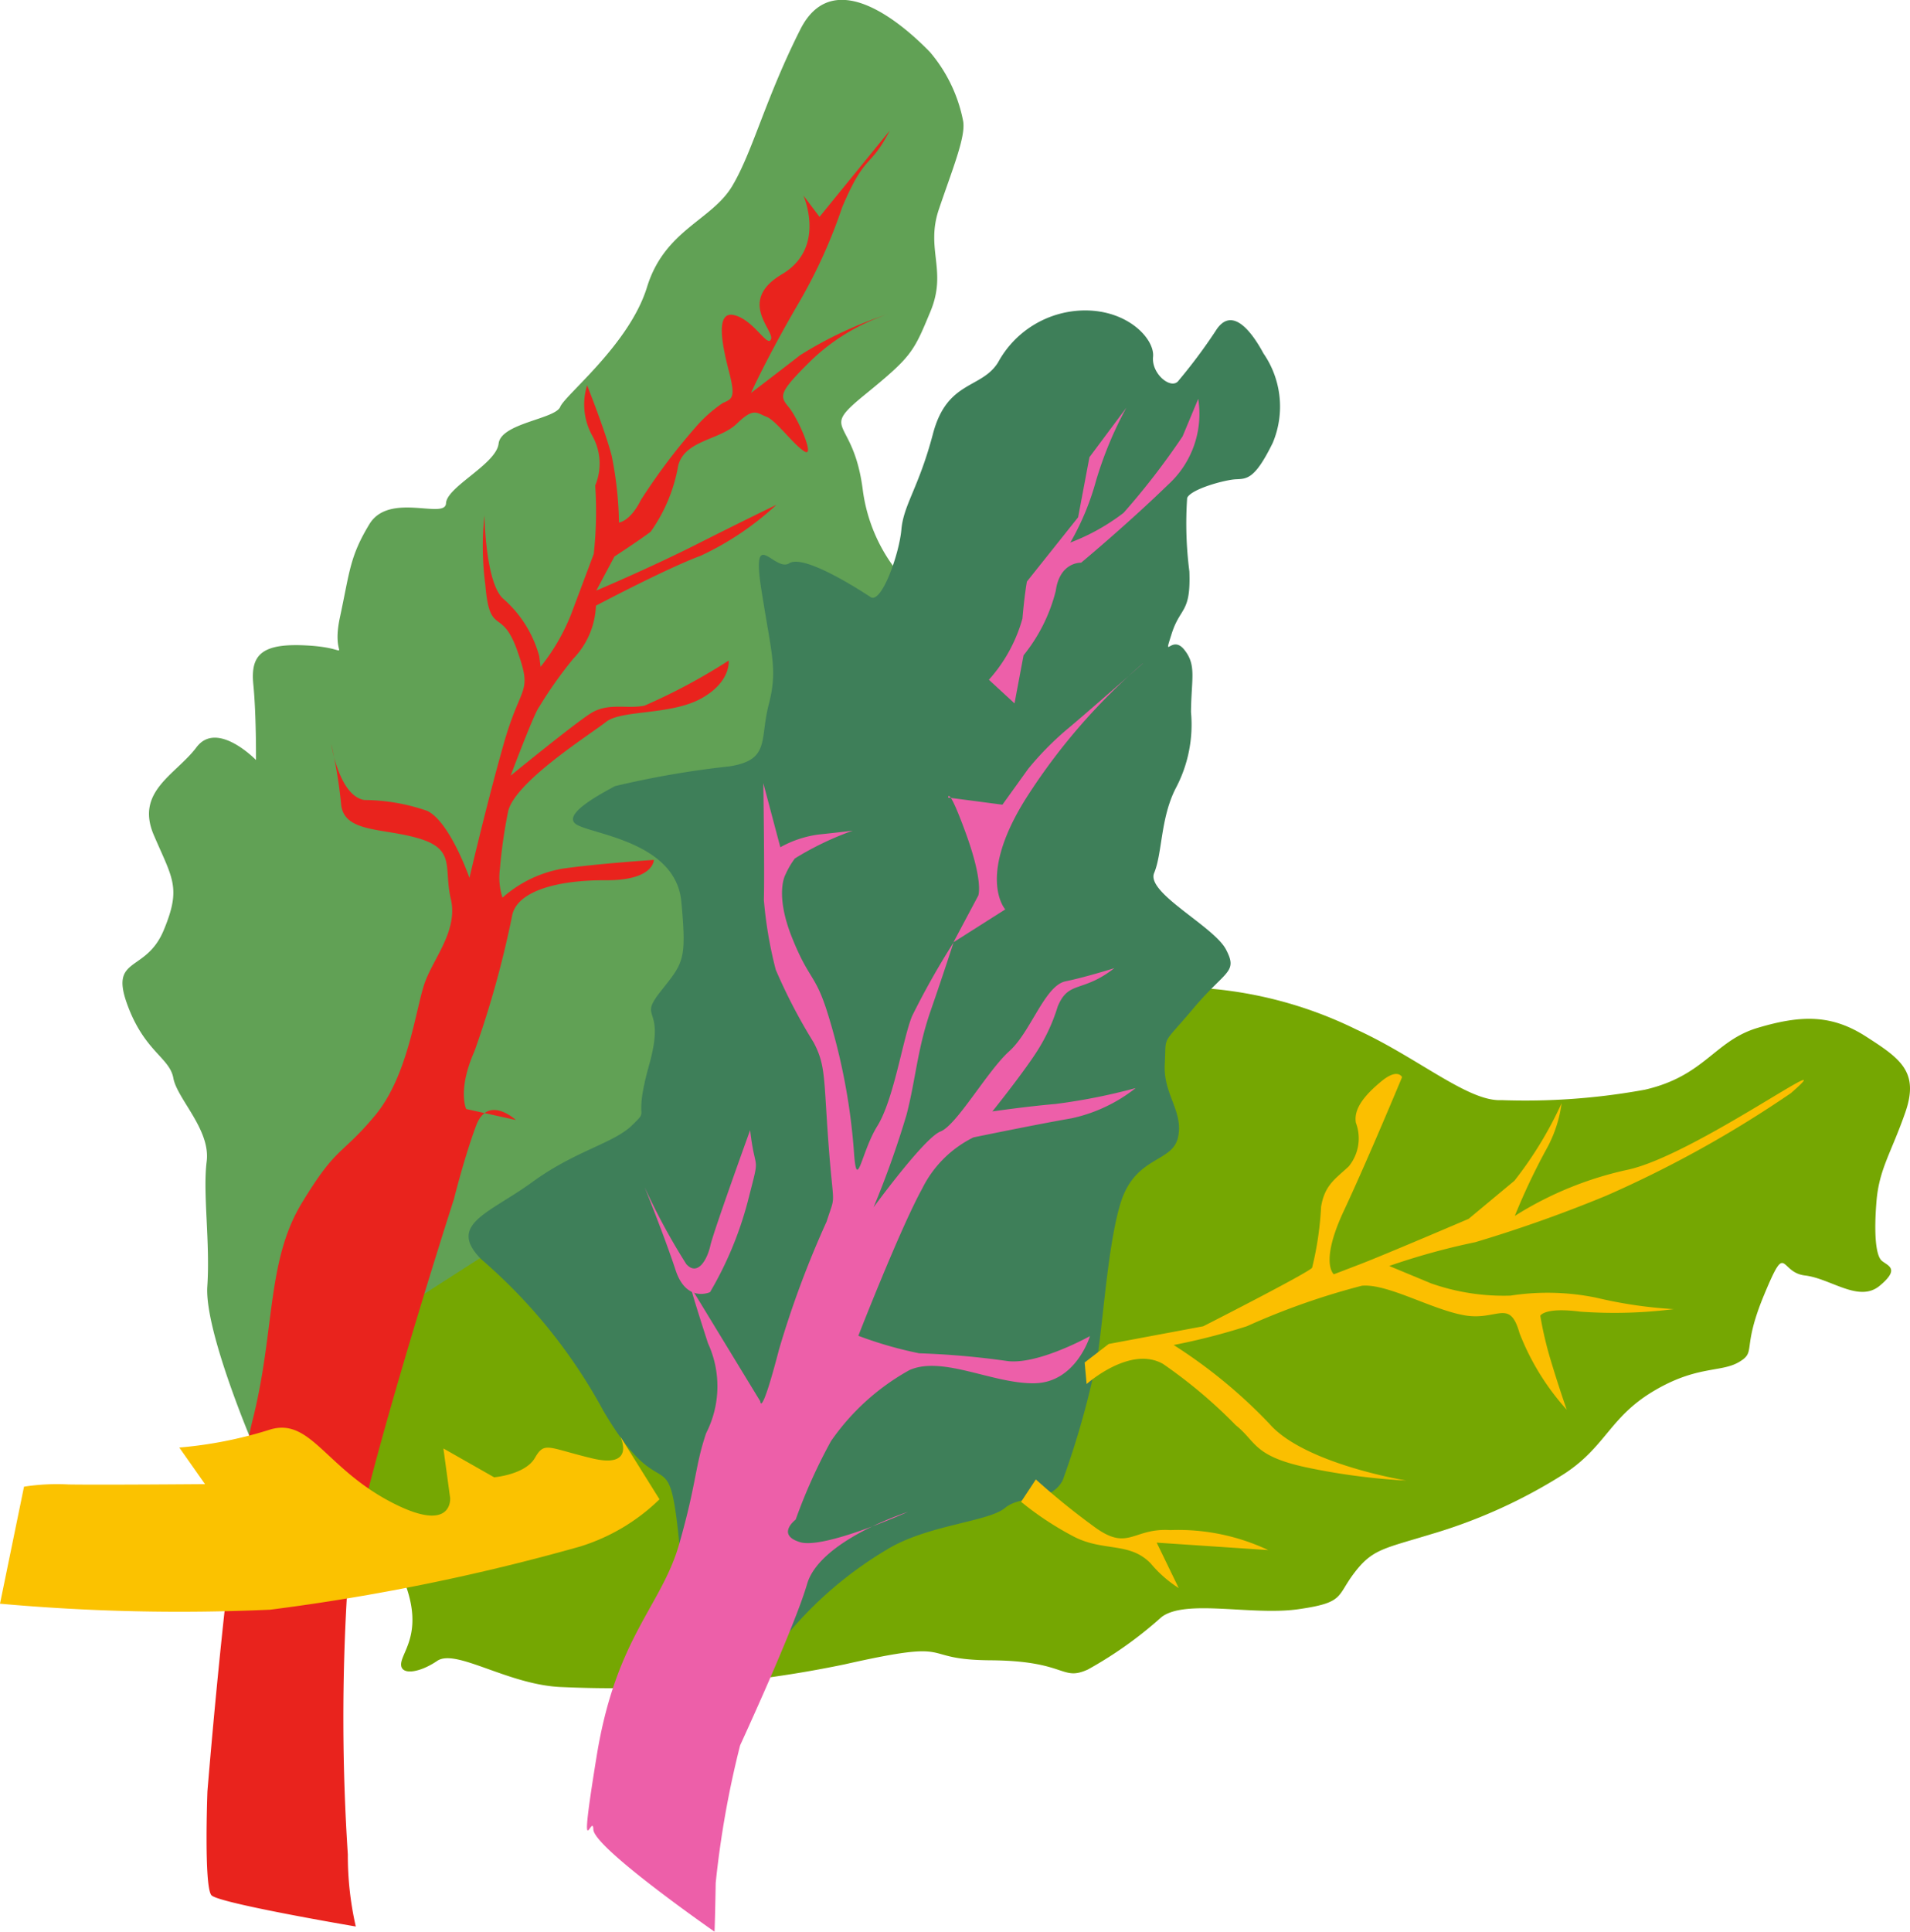 <svg xmlns="http://www.w3.org/2000/svg" xmlns:xlink="http://www.w3.org/1999/xlink" width="80.264" height="81.147" viewBox="0 0 80.264 81.147"><defs><clipPath id="a"><rect width="80.264" height="81.147" fill="none"/></clipPath></defs><g transform="translate(102 105)"><g transform="translate(-102 -105)" clip-path="url(#a)"><path d="M65.307,25.176A6.974,6.974,0,0,1,62.68,20.56c-.4-3.089-1.865-2.386.1-3.988s2.035-1.774,2.748-3.492-.215-2.608.352-4.286,1.138-3.053,1.02-3.706a6.308,6.308,0,0,0-1.394-2.9c-.818-.843-3.977-3.868-5.447-.953S58.063,6.355,57.2,7.809s-2.842,1.841-3.584,4.252-3.434,4.516-3.648,5.032-2.489.679-2.589,1.544-2.181,1.813-2.21,2.507-2.393-.49-3.221.878S41.127,24,40.71,25.939s.751,1.319-1.271,1.184-2.493.375-2.367,1.636.112,3.169.112,3.169-1.636-1.687-2.5-.536S32.1,33.239,32.889,35.08s1.165,2.2.416,4-2.264,1.074-1.542,3.086,1.79,2.254,1.948,3.126,1.569,2.162,1.4,3.5.151,3.387.027,5.249,1.917,6.638,1.917,6.638,3.686,1.128,5.521-2.038S44.23,55.6,46.6,53.967s6.485-1.235,7.578-1.99S62,36.9,62,36.9Z" transform="translate(-26.426 0)" fill="#61a155"/><path d="M110.891,254.459a17.3,17.3,0,0,1,8.434,1.761c2.6,1.189,4.7,3.039,6.1,2.969a27.928,27.928,0,0,0,6.025-.437c2.533-.581,2.916-2.055,4.747-2.6s3.1-.564,4.546.364,2.25,1.479,1.654,3.191-1.1,2.374-1.211,3.743-.028,2.275.226,2.489.782.325-.092,1.05-2.05-.307-3.142-.434-.748-1.508-1.713.813-.3,2.379-1.059,2.826-1.774.134-3.6,1.226-2,2.327-3.728,3.46a22.022,22.022,0,0,1-5.644,2.555c-1.967.6-2.435.622-3.191,1.614s-.4,1.248-2.353,1.527-4.742-.445-5.752.333a16.825,16.825,0,0,1-3.091,2.2c-1.129.511-.88-.365-4.078-.387s-1.214-.94-6.143.17a47.79,47.79,0,0,1-11.854.956c-2.263-.069-4.474-1.641-5.271-1.1s-1.635.627-1.5.03,1.124-1.6-.293-4.259a11.89,11.89,0,0,0-4.428-4.234l.47-3.615,9.995-6.409Z" transform="translate(-62.331 -212.973)" fill="#75a702"/><path d="M133.54,136.359a16.231,16.231,0,0,1,4.777-4.33c1.692-1.039,4.266-1.168,4.965-1.748s1.911-.186,2.432-1.167a35.905,35.905,0,0,0,1.324-4.567c.326-1.062.483-5.025,1.1-7.056s2.2-1.7,2.425-2.8-.633-1.787-.561-3.064-.159-.719,1.2-2.333,1.885-1.5,1.373-2.478-3.366-2.378-3.019-3.214.262-2.286.9-3.546a5.7,5.7,0,0,0,.648-3.215c.013-1.41.244-1.967-.286-2.623s-.895.5-.53-.655.815-.859.748-2.629a15.738,15.738,0,0,1-.093-3.087c.154-.371,1.576-.761,2.044-.784s.8.006,1.553-1.532a3.931,3.931,0,0,0-.389-3.754c-.453-.841-1.317-2.071-2.013-.945a22.43,22.43,0,0,1-1.55,2.078c-.291.424-1.152-.261-1.078-.992s-1.024-1.949-2.857-1.949a4.177,4.177,0,0,0-3.656,2.183c-.7,1.126-2.142.743-2.736,3s-1.234,2.971-1.327,4.022-.843,3.134-1.293,2.838-2.8-1.815-3.42-1.421-1.607-1.647-1.165,1.149.679,3.33.3,4.8.07,2.315-1.646,2.583a38.7,38.7,0,0,0-4.814.831c-.447.25-2.335,1.208-1.592,1.625s4.158.747,4.384,3.236.09,2.542-.879,3.772.237.534-.473,3.07.067,1.77-.71,2.536-2.394,1.074-4.2,2.392-3.6,1.771-2.149,3.244a22.562,22.562,0,0,1,5.141,6.381c2.556,4.328,2.716.91,3.186,5.569s.535,5.884.535,5.884Z" transform="translate(-101.055 -66.928)" fill="#3e7f59"/><path d="M309.2,277.5c2.483-2.166-4,2.586-6.831,3.205a14.741,14.741,0,0,0-4.76,1.943,26.882,26.882,0,0,1,1.361-2.864,5.466,5.466,0,0,0,.606-1.872,16,16,0,0,1-1.984,3.259l-1.923,1.6s-3.484,1.492-4.574,1.911l-1.09.418s-.607-.47.416-2.658,2.45-5.623,2.45-5.623-.178-.4-.877.18-1.165,1.149-1.064,1.735a1.858,1.858,0,0,1-.3,1.834c-.563.528-1.01.778-1.162,1.695a13.513,13.513,0,0,1-.378,2.565c-.213.238-4.572,2.456-4.572,2.456l-3.975.744-1.01.778.082.905s1.826-1.637,3.214-.843a20.71,20.71,0,0,1,3.055,2.575c.861.684.728,1.282,2.934,1.763a27.548,27.548,0,0,0,4.235.561s-4.294-.695-5.765-2.395a21.424,21.424,0,0,0-4.014-3.3,27.1,27.1,0,0,0,3.078-.79,30.049,30.049,0,0,1,4.829-1.7c1.072-.1,2.911.991,4.3,1.24s1.908-.732,2.325.748a10.424,10.424,0,0,0,1.985,3.22s-.316-.893-.653-2.013a15.234,15.234,0,0,1-.458-1.932s.154-.371,1.676-.175a20.028,20.028,0,0,0,3.939-.106,18.749,18.749,0,0,1-3.24-.475,10.169,10.169,0,0,0-3.628-.092,9.209,9.209,0,0,1-3.338-.515l-1.759-.731a29.171,29.171,0,0,1,3.623-1,57.686,57.686,0,0,0,5.51-1.957,47.581,47.581,0,0,0,7.742-4.3" transform="translate(-233.952 -231.568)" fill="#fbbf00"/><path d="M273.574,384.177a8.856,8.856,0,0,0-4.119-.84c-1.561-.1-1.751.906-3.16-.115a30.573,30.573,0,0,1-2.487-2.013l-.62.94a13.107,13.107,0,0,0,2.25,1.479c1.232.62,2.322.2,3.2,1.113a5.1,5.1,0,0,0,1.175,1.032l-.926-1.909Z" transform="translate(-220.279 -319.058)" fill="#fbbf00"/><path d="M263.676,102.769a4.019,4.019,0,0,1-1.27,3.61c-1.728,1.677-3.651,3.274-3.651,3.274s-.9-.046-1.067,1.19a7.034,7.034,0,0,1-1.352,2.7l-.38,2.02-1.077-.992A6.437,6.437,0,0,0,256.289,112c.092-1.05.188-1.555.188-1.555l2.152-2.7.476-2.524,1.55-2.078a15.867,15.867,0,0,0-1.273,3.064,11.018,11.018,0,0,1-1.08,2.6,8.847,8.847,0,0,0,2.237-1.248,30.8,30.8,0,0,0,2.481-3.215Z" transform="translate(-213.323 -86.014)" fill="#ed5fa9"/><path d="M252.559,170.966l-.308.271c-.667.586-2.237,1.963-2.916,2.526a12.738,12.738,0,0,0-1.592,1.625l-1.085,1.509-2.283-.3s0-.546.748,1.508.52,2.611.52,2.611l-1.044,1.962,2.178-1.382s-1.255-1.392.972-4.822a25.752,25.752,0,0,1,4.811-5.514" transform="translate(-204.533 -143.092)" fill="#ed5fa9"/><path d="M173.462,209.55c-1.36,1.068-1.929.505-2.391,1.62a7.6,7.6,0,0,1-.946,2c-.62.94-1.8,2.409-1.8,2.409s1.345-.2,2.651-.314a24.907,24.907,0,0,0,3.371-.668,6.58,6.58,0,0,1-2.705,1.272c-1.481.256-4.112.8-4.112.8a4.744,4.744,0,0,0-2.155,2.153c-.928,1.683-2.682,6.181-2.682,6.181a16.526,16.526,0,0,0,2.559.736,34.166,34.166,0,0,1,3.649.318c1.288.208,3.525-1.04,3.525-1.04s-.576,1.938-2.312,1.98-3.867-1.171-5.269-.555a9.768,9.768,0,0,0-3.3,2.984,22.8,22.8,0,0,0-1.486,3.3s-.836.633.18.946,4.539-1.272,4.539-1.272-3.7,1.185-4.238,3.03-2.815,6.778-2.815,6.778a40.3,40.3,0,0,0-1.026,5.78c-.031,1.729-.049,2.048-.049,2.048s-5.068-3.52-5.092-4.292-.674,1.9.141-3.1,2.72-6.273,3.468-8.9.648-3.215,1.129-4.648a4.322,4.322,0,0,0,.079-3.778c-.653-2.013-.733-2.373-.733-2.373l2.929,4.809s.023.772.789-2.176a41.015,41.015,0,0,1,2-5.374c.4-1.248.291-.424.082-3.232s-.113-3.313-.625-4.288a23.063,23.063,0,0,1-1.594-3.057,17.491,17.491,0,0,1-.5-2.93c.033-1.184-.023-4.909-.023-4.909l.715,2.692a4.511,4.511,0,0,1,1.6-.534c.838-.087,1.443-.163,1.443-.163a12.724,12.724,0,0,0-2.432,1.167,3.588,3.588,0,0,0-.406.7s-.445.8.285,2.623.982,1.5,1.517,3.243a25.885,25.885,0,0,1,1.08,5.674c.126,1.9.293.122.99-1s1.075-3.691,1.46-4.619a33.377,33.377,0,0,1,1.741-3.088s-.4,1.248-.962,2.867-.63,2.9-1.013,4.37a39.2,39.2,0,0,1-1.386,3.888s2.132-2.925,2.813-3.187,1.977-2.554,2.89-3.372,1.489-2.757,2.365-2.937,2.065-.558,2.065-.558" transform="translate(-126.623 -168.887)" fill="#ed5fa9"/><path d="M170.572,291.19c.224,1.944.453.841-.1,3.006A15.031,15.031,0,0,1,168.888,298s-.993.459-1.448-.928-1.3-3.481-1.3-3.481a26.8,26.8,0,0,0,1.751,3.231c.471.522.877-.18,1.01-.778s1.674-4.857,1.674-4.857" transform="translate(-139.05 -243.716)" fill="#ed5fa9"/><path d="M81.911,33.66c-.834,1.62-1.018.906-2,3.223a21.714,21.714,0,0,1-1.887,4.124c-1.28,2.2-1.944,3.674-1.944,3.674s.948-.718,2.065-1.587a16.549,16.549,0,0,1,3.7-1.726,8.529,8.529,0,0,0-3.2,1.912c-1.428,1.4-1.365,1.528-.975,2s1.119,2.138.659,1.858-1.2-1.311-1.6-1.459-.524-.411-1.238.287-2.179.686-2.468,1.758a6.777,6.777,0,0,1-1.159,2.787c-.474.359-1.521,1.04-1.521,1.04l-.763,1.432s2.285-.968,4.237-1.954,3.331-1.649,3.331-1.649a12.348,12.348,0,0,1-3.176,2.137c-1.443.532-4.407,2.1-4.407,2.1a3.392,3.392,0,0,1-.947,2.222,17.311,17.311,0,0,0-1.442,2.036c-.205.245-1.194,2.881-1.194,2.881s.313-.256.754-.611c.831-.669,2.113-1.688,2.6-2,.743-.473,1.535-.176,2.271-.329a24.875,24.875,0,0,0,3.536-1.894s.114.9-1.167,1.6-3.339.465-3.983.975-3.749,2.459-4.109,3.72a20.815,20.815,0,0,0-.353,2.445,2.78,2.78,0,0,0,.107,1.221,5.128,5.128,0,0,1,2.49-1.213c1.436-.213,3.87-.373,3.87-.373s.015.865-2.016.854-3.672.448-3.926,1.426a41.514,41.514,0,0,1-1.589,5.74c-.735,1.657-.353,2.445-.353,2.445l2.087.461s-1.175-1.085-1.669.232-.933,3.087-.933,3.087-4.14,12.837-4.486,16.466a87.9,87.9,0,0,0,.026,11.071,13.4,13.4,0,0,0,.334,3.025s-5.738-.973-6.063-1.31-.172-4.36-.172-4.36.957-11.884,1.9-15.609.577-6.657,2.062-9.106,1.64-1.962,3.076-3.678S62,70.434,62.393,69.4s1.379-2.167,1.074-3.463.211-2.068-1.31-2.532-3.191-.231-3.3-1.452a20.6,20.6,0,0,0-.411-2.517s.319,2.16,1.381,2.344a8.2,8.2,0,0,1,2.653.459c.955.466,1.77,2.812,1.77,2.812s.734-3.161,1.455-5.683,1.209-2.016.55-3.874-1.153-.54-1.338-2.758a12.2,12.2,0,0,1-.037-2.913s.037,2.913.822,3.53a4.936,4.936,0,0,1,1.48,2.381l.057.451a8.6,8.6,0,0,0,1.28-2.2l.954-2.542a16.365,16.365,0,0,0,.062-2.876,2.379,2.379,0,0,0-.121-2.086,2.707,2.707,0,0,1-.22-2.123s.758,1.9,1.034,2.966a15.282,15.282,0,0,1,.305,2.8s.467-.04.919-.944a25.264,25.264,0,0,1,2.263-3.017A5.8,5.8,0,0,1,74.9,45.1c.4-.171.538-.228.261-1.3s-.61-2.591.218-2.388,1.4,1.385,1.543,1.009-1.43-1.611.459-2.727.9-3.312.9-3.312l.68.9Z" transform="translate(-44.522 -28.172)" fill="#e9231d"/><path d="M26.063,368.245s.689,1.375-1.185.923-1.993-.719-2.4-.016-1.713.813-1.713.813l-2.132-1.212.283,2.077s.144,1.584-2.574.128-3.333-3.562-5.066-2.975a17.478,17.478,0,0,1-3.741.732l1.08,1.537s-4.369.036-5.734.014a9.087,9.087,0,0,0-1.872.093L0,375.275a84.306,84.306,0,0,0,11.353.252,89.571,89.571,0,0,0,13.016-2.651,8.278,8.278,0,0,0,3.345-1.986Z" transform="translate(0 -307.904)" fill="#fbc200"/></g></g></svg>